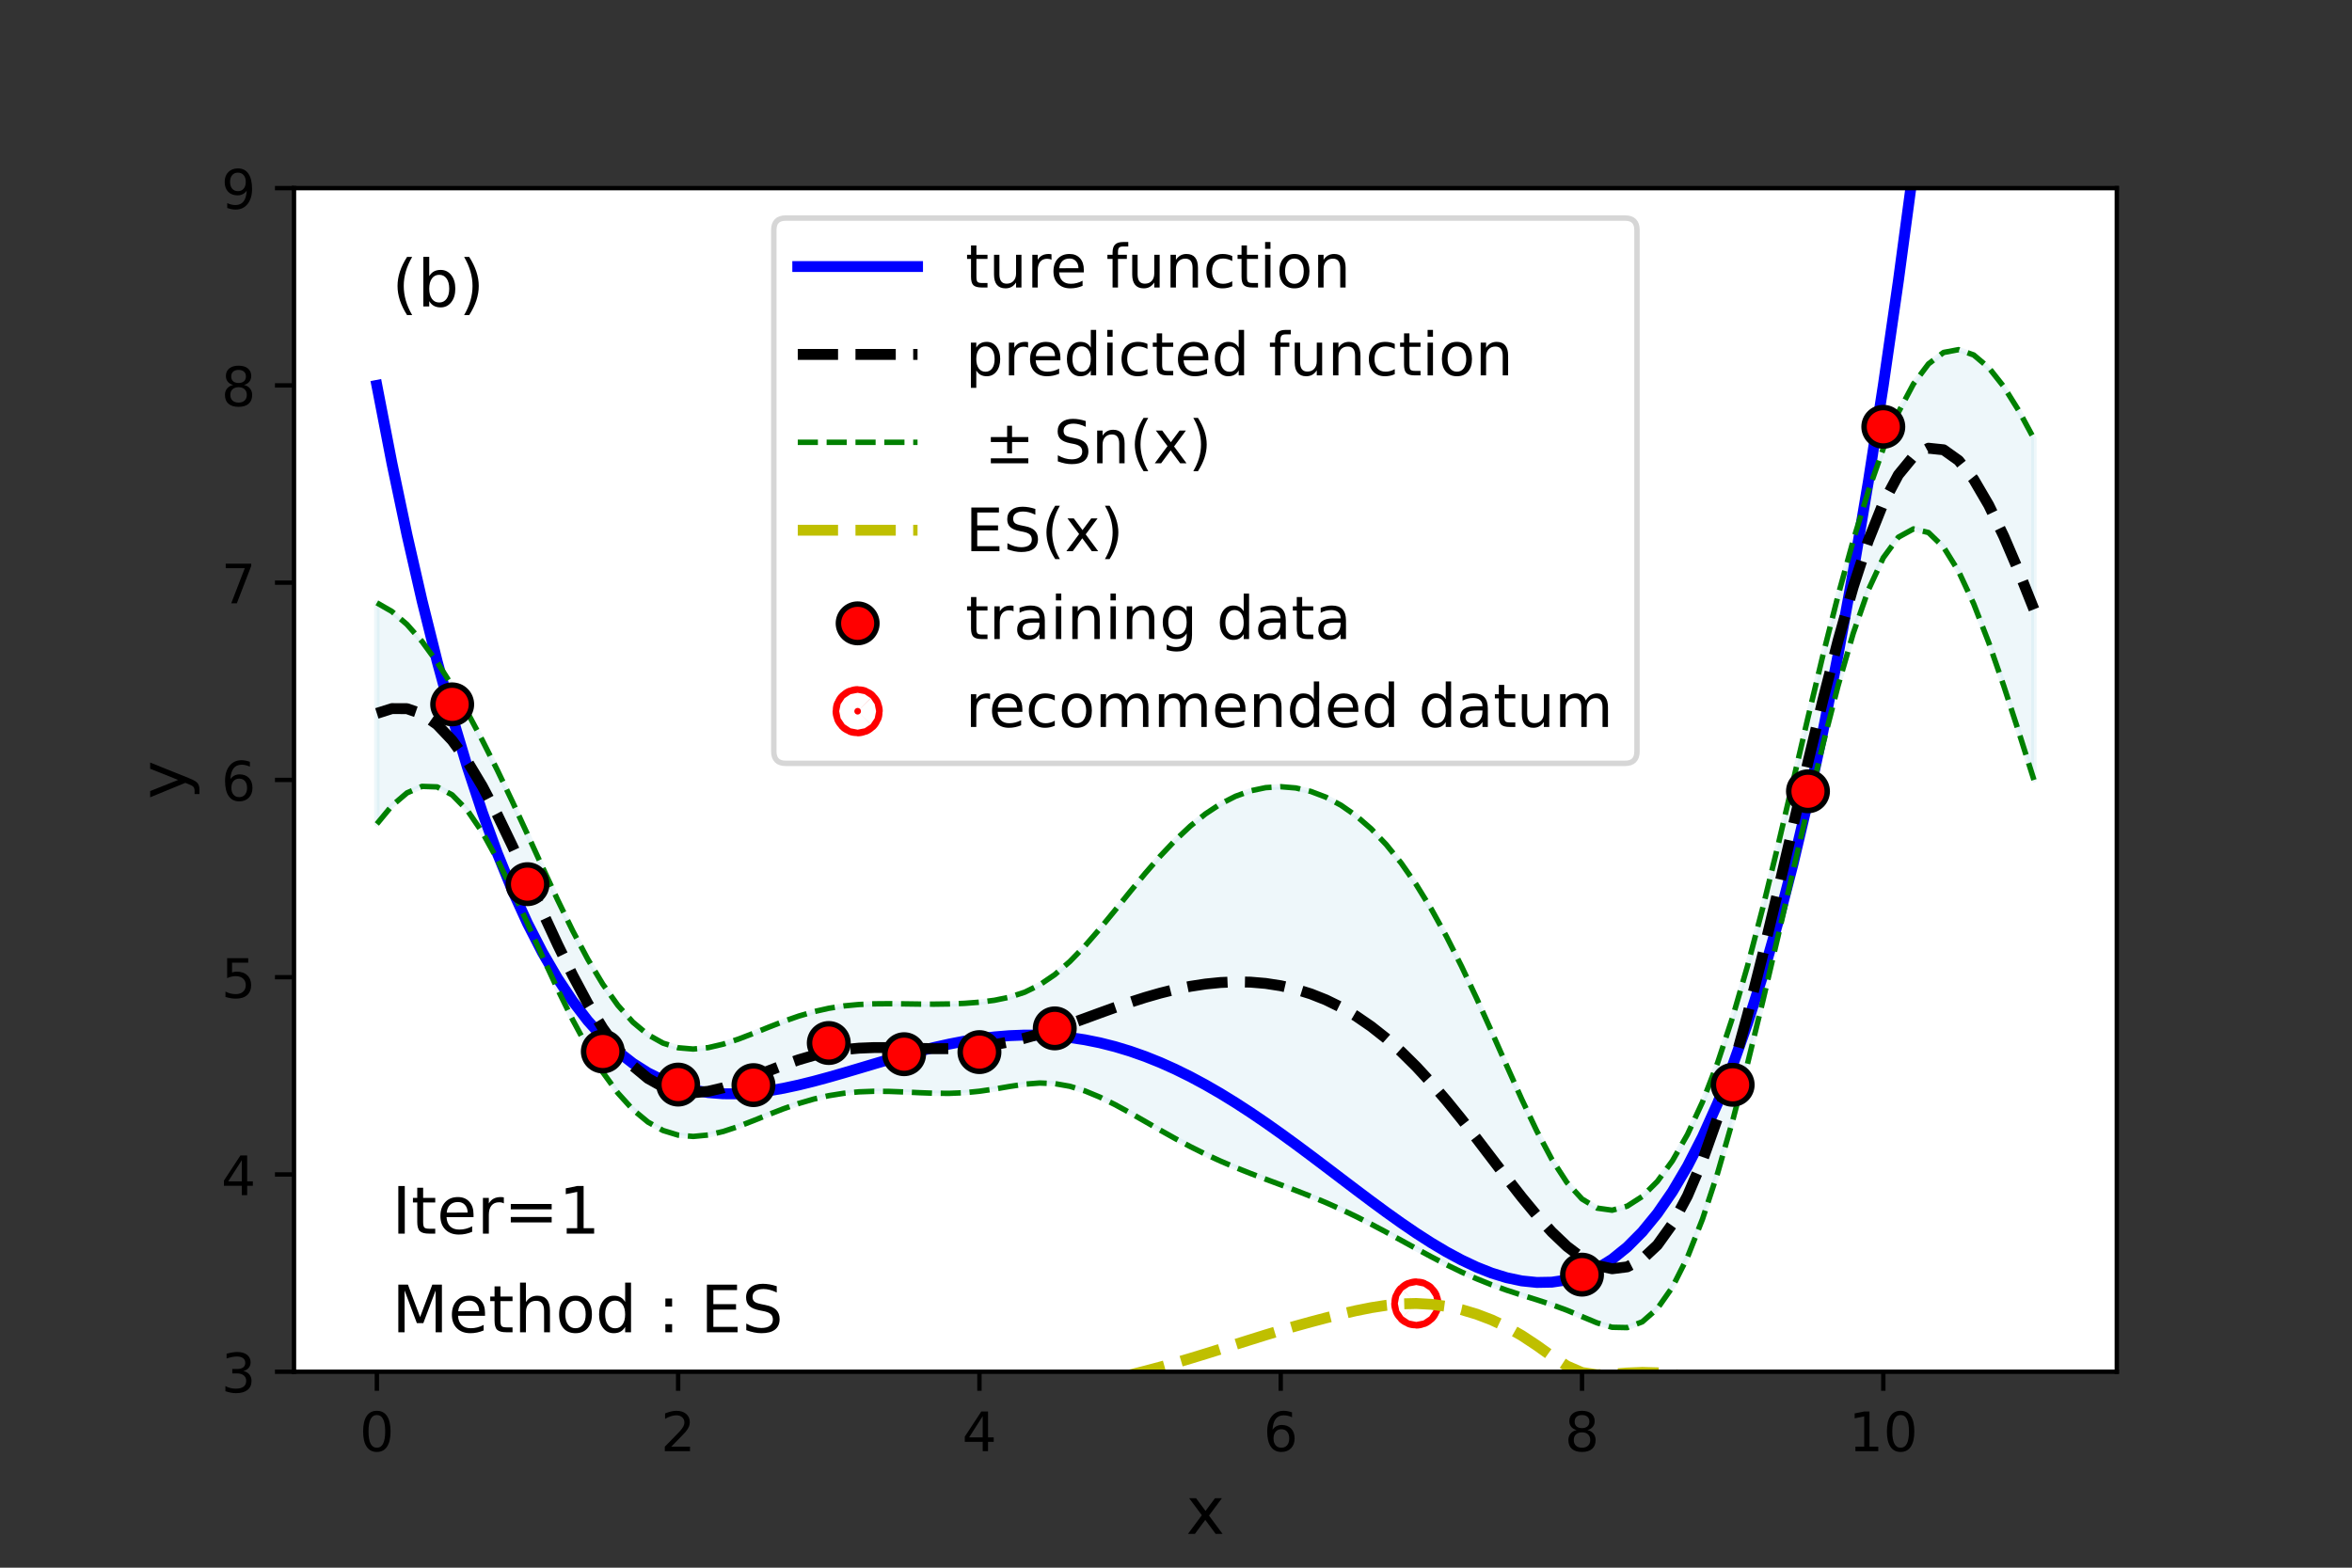 <?xml version="1.0" encoding="utf-8" standalone="no"?>
<!DOCTYPE svg PUBLIC "-//W3C//DTD SVG 1.1//EN"
  "http://www.w3.org/Graphics/SVG/1.1/DTD/svg11.dtd">
<!-- Created with matplotlib (https://matplotlib.org/) -->
<svg height="288pt" version="1.1" viewBox="0 0 432 288" width="432pt" xmlns="http://www.w3.org/2000/svg" xmlns:xlink="http://www.w3.org/1999/xlink">
 <rect x="0" y="0" width="432" height="288" fill="#333333" stroke="none"/>
 <defs>
  <style type="text/css">*{stroke-linecap:butt;stroke-linejoin:round;}</style>
 </defs>
 <g id="figure_1">
  <g id="patch_1">
   <path d="M 0 288 
L 432 288 
L 432 0 
L 0 0 
z
" style="fill:none;"/>
  </g>
  <g id="axes_1">
   <g id="patch_2">
    <path d="M 54 252 
L 388.8 252 
L 388.8 34.56 
L 54 34.56 
z
" style="fill:#ffffff;"/>
   </g>
   <g id="PolyCollection_1">
    <defs>
     <path d="M 69.218 -177.253 
L 69.218 -136.631 
L 71.985 -139.978 
L 74.752 -142.337 
L 77.519 -143.535 
L 80.286 -143.439 
L 83.053 -141.974 
L 85.82 -139.155 
L 88.587 -135.114 
L 91.354 -130.096 
L 94.121 -124.408 
L 96.888 -118.361 
L 99.655 -112.235 
L 102.421 -106.263 
L 105.188 -100.638 
L 107.955 -95.513 
L 110.722 -91.006 
L 113.489 -87.201 
L 116.256 -84.147 
L 119.023 -81.859 
L 121.79 -80.316 
L 124.557 -79.466 
L 127.324 -79.224 
L 130.091 -79.489 
L 132.858 -80.141 
L 135.625 -81.06 
L 138.392 -82.13 
L 141.159 -83.244 
L 143.926 -84.316 
L 146.693 -85.279 
L 149.46 -86.088 
L 152.226 -86.715 
L 154.993 -87.156 
L 157.76 -87.417 
L 160.527 -87.52 
L 163.294 -87.499 
L 166.061 -87.396 
L 168.828 -87.264 
L 171.595 -87.16 
L 174.362 -87.143 
L 177.129 -87.258 
L 179.896 -87.527 
L 182.663 -87.933 
L 185.43 -88.406 
L 188.197 -88.824 
L 190.964 -89.04 
L 193.731 -88.93 
L 196.498 -88.441 
L 199.264 -87.591 
L 202.031 -86.443 
L 204.798 -85.073 
L 207.565 -83.561 
L 210.332 -81.977 
L 213.099 -80.385 
L 215.866 -78.832 
L 218.633 -77.356 
L 221.4 -75.976 
L 224.167 -74.7 
L 226.934 -73.521 
L 229.701 -72.42 
L 232.468 -71.372 
L 235.235 -70.343 
L 238.002 -69.303 
L 240.769 -68.221 
L 243.536 -67.071 
L 246.302 -65.84 
L 249.069 -64.52 
L 251.836 -63.117 
L 254.603 -61.646 
L 257.37 -60.133 
L 260.137 -58.609 
L 262.904 -57.11 
L 265.671 -55.669 
L 268.438 -54.32 
L 271.205 -53.083 
L 273.972 -51.971 
L 276.739 -50.978 
L 279.506 -50.076 
L 282.273 -49.215 
L 285.04 -48.314 
L 287.807 -47.293 
L 290.574 -46.131 
L 293.34 -44.976 
L 296.107 -44.165 
L 298.874 -44.108 
L 301.641 -45.166 
L 304.408 -47.59 
L 307.175 -51.529 
L 309.942 -57.03 
L 312.709 -64.054 
L 315.476 -72.48 
L 318.243 -82.119 
L 321.01 -92.735 
L 323.777 -104.07 
L 326.544 -115.865 
L 329.311 -127.862 
L 332.078 -139.783 
L 334.845 -151.308 
L 337.612 -162.063 
L 340.379 -171.625 
L 343.145 -179.569 
L 345.912 -185.538 
L 348.679 -189.312 
L 351.446 -190.831 
L 354.213 -190.169 
L 356.98 -187.491 
L 359.747 -183.035 
L 362.514 -177.084 
L 365.281 -169.953 
L 368.048 -161.969 
L 370.815 -153.457 
L 373.582 -144.72 
L 373.582 -207.395 
L 373.582 -207.395 
L 370.815 -212.526 
L 368.048 -216.96 
L 365.281 -220.457 
L 362.514 -222.79 
L 359.747 -223.769 
L 356.98 -223.25 
L 354.213 -221.151 
L 351.446 -217.461 
L 348.679 -212.241 
L 345.912 -205.612 
L 343.145 -197.713 
L 340.379 -188.677 
L 337.612 -178.625 
L 334.845 -167.716 
L 332.078 -156.183 
L 329.311 -144.343 
L 326.544 -132.567 
L 323.777 -121.233 
L 321.01 -110.673 
L 318.243 -101.131 
L 315.476 -92.747 
L 312.709 -85.569 
L 309.942 -79.583 
L 307.175 -74.735 
L 304.408 -70.958 
L 301.641 -68.195 
L 298.874 -66.42 
L 296.107 -65.672 
L 293.34 -66.06 
L 290.574 -67.732 
L 287.807 -70.752 
L 285.04 -75.003 
L 282.273 -80.21 
L 279.506 -86.05 
L 276.739 -92.224 
L 273.972 -98.482 
L 271.205 -104.623 
L 268.438 -110.491 
L 265.671 -115.969 
L 262.904 -120.98 
L 260.137 -125.474 
L 257.37 -129.433 
L 254.603 -132.854 
L 251.836 -135.752 
L 249.069 -138.151 
L 246.302 -140.076 
L 243.536 -141.554 
L 240.769 -142.604 
L 238.002 -143.242 
L 235.235 -143.474 
L 232.468 -143.301 
L 229.701 -142.718 
L 226.934 -141.72 
L 224.167 -140.304 
L 221.4 -138.473 
L 218.633 -136.243 
L 215.866 -133.643 
L 213.099 -130.719 
L 210.332 -127.536 
L 207.565 -124.182 
L 204.798 -120.76 
L 202.031 -117.391 
L 199.264 -114.211 
L 196.498 -111.356 
L 193.731 -108.949 
L 190.964 -107.069 
L 188.197 -105.717 
L 185.43 -104.812 
L 182.663 -104.238 
L 179.896 -103.884 
L 177.129 -103.675 
L 174.362 -103.566 
L 171.595 -103.528 
L 168.828 -103.54 
L 166.061 -103.578 
L 163.294 -103.607 
L 160.527 -103.584 
L 157.76 -103.463 
L 154.993 -103.202 
L 152.226 -102.767 
L 149.46 -102.142 
L 146.693 -101.332 
L 143.926 -100.363 
L 141.159 -99.284 
L 138.392 -98.168 
L 135.625 -97.101 
L 132.858 -96.187 
L 130.091 -95.541 
L 127.324 -95.279 
L 124.557 -95.517 
L 121.79 -96.362 
L 119.023 -97.905 
L 116.256 -100.211 
L 113.489 -103.309 
L 110.722 -107.188 
L 107.955 -111.79 
L 105.188 -117.005 
L 102.421 -122.685 
L 99.655 -128.652 
L 96.888 -134.719 
L 94.121 -140.713 
L 91.354 -146.502 
L 88.587 -152.007 
L 85.82 -157.185 
L 83.053 -161.993 
L 80.286 -166.353 
L 77.519 -170.154 
L 74.752 -173.285 
L 71.985 -175.665 
L 69.218 -177.253 
z
" id="m801dade2dc" style="stroke:#add8e6;stroke-opacity:0.2;"/>
    </defs>
    <g clip-path="url(#p497bb822f2)">
     <use style="fill:#add8e6;fill-opacity:0.2;stroke:#add8e6;stroke-opacity:0.2;" x="0" xlink:href="#m801dade2dc" y="288"/>
    </g>
   </g>
   <g id="PathCollection_1">
    <defs>
     <path d="M 0 0.612 
C 0.162 0.612 0.318 0.548 0.433 0.433 
C 0.548 0.318 0.612 0.162 0.612 0 
C 0.612 -0.162 0.548 -0.318 0.433 -0.433 
C 0.318 -0.548 0.162 -0.612 0 -0.612 
C -0.162 -0.612 -0.318 -0.548 -0.433 -0.433 
C -0.548 -0.318 -0.612 -0.162 -0.612 0 
C -0.612 0.162 -0.548 0.318 -0.433 0.433 
C -0.318 0.548 -0.162 0.612 0 0.612 
z
" id="m666a5beb9a" style="stroke:#ff0000;stroke-width:8;"/>
    </defs>
    <g clip-path="url(#p497bb822f2)">
     <use style="fill:#ff0000;stroke:#ff0000;stroke-width:8;" x="260.137" xlink:href="#m666a5beb9a" y="239.463"/>
    </g>
   </g>
   <g id="matplotlib.axis_1">
    <g id="xtick_1">
     <g id="line2d_1">
      <defs>
       <path d="M 0 0 
L 0 3.5 
" id="m3e0d1ad551" style="stroke:#000000;stroke-width:0.8;"/>
      </defs>
      <g>
       <use style="stroke:#000000;stroke-width:0.8;" x="69.218" xlink:href="#m3e0d1ad551" y="252"/>
      </g>
     </g>
     <g id="text_1">
      <!-- 0 -->
      <g transform="translate(66.037 266.598)scale(0.1 -0.1)">
       <defs>
        <path d="M 31.781 66.406 
Q 24.172 66.406 20.328 58.906 
Q 16.5 51.422 16.5 36.375 
Q 16.5 21.391 20.328 13.891 
Q 24.172 6.391 31.781 6.391 
Q 39.453 6.391 43.281 13.891 
Q 47.125 21.391 47.125 36.375 
Q 47.125 51.422 43.281 58.906 
Q 39.453 66.406 31.781 66.406 
z
M 31.781 74.219 
Q 44.047 74.219 50.516 64.516 
Q 56.984 54.828 56.984 36.375 
Q 56.984 17.969 50.516 8.266 
Q 44.047 -1.422 31.781 -1.422 
Q 19.531 -1.422 13.062 8.266 
Q 6.594 17.969 6.594 36.375 
Q 6.594 54.828 13.062 64.516 
Q 19.531 74.219 31.781 74.219 
z
" id="DejaVuSans-48"/>
       </defs>
       <use xlink:href="#DejaVuSans-48"/>
      </g>
     </g>
    </g>
    <g id="xtick_2">
     <g id="line2d_2">
      <g>
       <use style="stroke:#000000;stroke-width:0.8;" x="124.557" xlink:href="#m3e0d1ad551" y="252"/>
      </g>
     </g>
     <g id="text_2">
      <!-- 2 -->
      <g transform="translate(121.376 266.598)scale(0.1 -0.1)">
       <defs>
        <path d="M 19.188 8.297 
L 53.609 8.297 
L 53.609 0 
L 7.328 0 
L 7.328 8.297 
Q 12.938 14.109 22.625 23.891 
Q 32.328 33.688 34.812 36.531 
Q 39.547 41.844 41.422 45.531 
Q 43.312 49.219 43.312 52.781 
Q 43.312 58.594 39.234 62.25 
Q 35.156 65.922 28.609 65.922 
Q 23.969 65.922 18.812 64.312 
Q 13.672 62.703 7.812 59.422 
L 7.812 69.391 
Q 13.766 71.781 18.938 73 
Q 24.125 74.219 28.422 74.219 
Q 39.75 74.219 46.484 68.547 
Q 53.219 62.891 53.219 53.422 
Q 53.219 48.922 51.531 44.891 
Q 49.859 40.875 45.406 35.406 
Q 44.188 33.984 37.641 27.219 
Q 31.109 20.453 19.188 8.297 
z
" id="DejaVuSans-50"/>
       </defs>
       <use xlink:href="#DejaVuSans-50"/>
      </g>
     </g>
    </g>
    <g id="xtick_3">
     <g id="line2d_3">
      <g>
       <use style="stroke:#000000;stroke-width:0.8;" x="179.896" xlink:href="#m3e0d1ad551" y="252"/>
      </g>
     </g>
     <g id="text_3">
      <!-- 4 -->
      <g transform="translate(176.715 266.598)scale(0.1 -0.1)">
       <defs>
        <path d="M 37.797 64.312 
L 12.891 25.391 
L 37.797 25.391 
z
M 35.203 72.906 
L 47.609 72.906 
L 47.609 25.391 
L 58.016 25.391 
L 58.016 17.188 
L 47.609 17.188 
L 47.609 0 
L 37.797 0 
L 37.797 17.188 
L 4.891 17.188 
L 4.891 26.703 
z
" id="DejaVuSans-52"/>
       </defs>
       <use xlink:href="#DejaVuSans-52"/>
      </g>
     </g>
    </g>
    <g id="xtick_4">
     <g id="line2d_4">
      <g>
       <use style="stroke:#000000;stroke-width:0.8;" x="235.235" xlink:href="#m3e0d1ad551" y="252"/>
      </g>
     </g>
     <g id="text_4">
      <!-- 6 -->
      <g transform="translate(232.053 266.598)scale(0.1 -0.1)">
       <defs>
        <path d="M 33.016 40.375 
Q 26.375 40.375 22.484 35.828 
Q 18.609 31.297 18.609 23.391 
Q 18.609 15.531 22.484 10.953 
Q 26.375 6.391 33.016 6.391 
Q 39.656 6.391 43.531 10.953 
Q 47.406 15.531 47.406 23.391 
Q 47.406 31.297 43.531 35.828 
Q 39.656 40.375 33.016 40.375 
z
M 52.594 71.297 
L 52.594 62.312 
Q 48.875 64.062 45.094 64.984 
Q 41.312 65.922 37.594 65.922 
Q 27.828 65.922 22.672 59.328 
Q 17.531 52.734 16.797 39.406 
Q 19.672 43.656 24.016 45.922 
Q 28.375 48.188 33.594 48.188 
Q 44.578 48.188 50.953 41.516 
Q 57.328 34.859 57.328 23.391 
Q 57.328 12.156 50.688 5.359 
Q 44.047 -1.422 33.016 -1.422 
Q 20.359 -1.422 13.672 8.266 
Q 6.984 17.969 6.984 36.375 
Q 6.984 53.656 15.188 63.938 
Q 23.391 74.219 37.203 74.219 
Q 40.922 74.219 44.703 73.484 
Q 48.484 72.75 52.594 71.297 
z
" id="DejaVuSans-54"/>
       </defs>
       <use xlink:href="#DejaVuSans-54"/>
      </g>
     </g>
    </g>
    <g id="xtick_5">
     <g id="line2d_5">
      <g>
       <use style="stroke:#000000;stroke-width:0.8;" x="290.574" xlink:href="#m3e0d1ad551" y="252"/>
      </g>
     </g>
     <g id="text_5">
      <!-- 8 -->
      <g transform="translate(287.392 266.598)scale(0.1 -0.1)">
       <defs>
        <path d="M 31.781 34.625 
Q 24.75 34.625 20.719 30.859 
Q 16.703 27.094 16.703 20.516 
Q 16.703 13.922 20.719 10.156 
Q 24.75 6.391 31.781 6.391 
Q 38.812 6.391 42.859 10.172 
Q 46.922 13.969 46.922 20.516 
Q 46.922 27.094 42.891 30.859 
Q 38.875 34.625 31.781 34.625 
z
M 21.922 38.812 
Q 15.578 40.375 12.031 44.719 
Q 8.5 49.078 8.5 55.328 
Q 8.5 64.062 14.719 69.141 
Q 20.953 74.219 31.781 74.219 
Q 42.672 74.219 48.875 69.141 
Q 55.078 64.062 55.078 55.328 
Q 55.078 49.078 51.531 44.719 
Q 48 40.375 41.703 38.812 
Q 48.828 37.156 52.797 32.312 
Q 56.781 27.484 56.781 20.516 
Q 56.781 9.906 50.312 4.234 
Q 43.844 -1.422 31.781 -1.422 
Q 19.734 -1.422 13.25 4.234 
Q 6.781 9.906 6.781 20.516 
Q 6.781 27.484 10.781 32.312 
Q 14.797 37.156 21.922 38.812 
z
M 18.312 54.391 
Q 18.312 48.734 21.844 45.562 
Q 25.391 42.391 31.781 42.391 
Q 38.141 42.391 41.719 45.562 
Q 45.312 48.734 45.312 54.391 
Q 45.312 60.062 41.719 63.234 
Q 38.141 66.406 31.781 66.406 
Q 25.391 66.406 21.844 63.234 
Q 18.312 60.062 18.312 54.391 
z
" id="DejaVuSans-56"/>
       </defs>
       <use xlink:href="#DejaVuSans-56"/>
      </g>
     </g>
    </g>
    <g id="xtick_6">
     <g id="line2d_6">
      <g>
       <use style="stroke:#000000;stroke-width:0.8;" x="345.912" xlink:href="#m3e0d1ad551" y="252"/>
      </g>
     </g>
     <g id="text_6">
      <!-- 10 -->
      <g transform="translate(339.55 266.598)scale(0.1 -0.1)">
       <defs>
        <path d="M 12.406 8.297 
L 28.516 8.297 
L 28.516 63.922 
L 10.984 60.406 
L 10.984 69.391 
L 28.422 72.906 
L 38.281 72.906 
L 38.281 8.297 
L 54.391 8.297 
L 54.391 0 
L 12.406 0 
z
" id="DejaVuSans-49"/>
       </defs>
       <use xlink:href="#DejaVuSans-49"/>
       <use x="63.623" xlink:href="#DejaVuSans-48"/>
      </g>
     </g>
    </g>
    <g id="text_7">
     <!-- x -->
     <g transform="translate(217.849 281.796)scale(0.12 -0.12)">
      <defs>
       <path d="M 54.891 54.688 
L 35.109 28.078 
L 55.906 0 
L 45.312 0 
L 29.391 21.484 
L 13.484 0 
L 2.875 0 
L 24.125 28.609 
L 4.688 54.688 
L 15.281 54.688 
L 29.781 35.203 
L 44.281 54.688 
z
" id="DejaVuSans-120"/>
      </defs>
      <use xlink:href="#DejaVuSans-120"/>
     </g>
    </g>
   </g>
   <g id="matplotlib.axis_2">
    <g id="ytick_1">
     <g id="line2d_7">
      <defs>
       <path d="M 0 0 
L -3.5 0 
" id="ma12777e5f3" style="stroke:#000000;stroke-width:0.8;"/>
      </defs>
      <g>
       <use style="stroke:#000000;stroke-width:0.8;" x="54" xlink:href="#ma12777e5f3" y="252"/>
      </g>
     </g>
     <g id="text_8">
      <!-- 3 -->
      <g transform="translate(40.638 255.799)scale(0.1 -0.1)">
       <defs>
        <path d="M 40.578 39.312 
Q 47.656 37.797 51.625 33 
Q 55.609 28.219 55.609 21.188 
Q 55.609 10.406 48.188 4.484 
Q 40.766 -1.422 27.094 -1.422 
Q 22.516 -1.422 17.656 -0.516 
Q 12.797 0.391 7.625 2.203 
L 7.625 11.719 
Q 11.719 9.328 16.594 8.109 
Q 21.484 6.891 26.812 6.891 
Q 36.078 6.891 40.938 10.547 
Q 45.797 14.203 45.797 21.188 
Q 45.797 27.641 41.281 31.266 
Q 36.766 34.906 28.719 34.906 
L 20.219 34.906 
L 20.219 43.016 
L 29.109 43.016 
Q 36.375 43.016 40.234 45.922 
Q 44.094 48.828 44.094 54.297 
Q 44.094 59.906 40.109 62.906 
Q 36.141 65.922 28.719 65.922 
Q 24.656 65.922 20.016 65.031 
Q 15.375 64.156 9.812 62.312 
L 9.812 71.094 
Q 15.438 72.656 20.344 73.438 
Q 25.25 74.219 29.594 74.219 
Q 40.828 74.219 47.359 69.109 
Q 53.906 64.016 53.906 55.328 
Q 53.906 49.266 50.438 45.094 
Q 46.969 40.922 40.578 39.312 
z
" id="DejaVuSans-51"/>
       </defs>
       <use xlink:href="#DejaVuSans-51"/>
      </g>
     </g>
    </g>
    <g id="ytick_2">
     <g id="line2d_8">
      <g>
       <use style="stroke:#000000;stroke-width:0.8;" x="54" xlink:href="#ma12777e5f3" y="215.76"/>
      </g>
     </g>
     <g id="text_9">
      <!-- 4 -->
      <g transform="translate(40.638 219.559)scale(0.1 -0.1)">
       <use xlink:href="#DejaVuSans-52"/>
      </g>
     </g>
    </g>
    <g id="ytick_3">
     <g id="line2d_9">
      <g>
       <use style="stroke:#000000;stroke-width:0.8;" x="54" xlink:href="#ma12777e5f3" y="179.52"/>
      </g>
     </g>
     <g id="text_10">
      <!-- 5 -->
      <g transform="translate(40.638 183.319)scale(0.1 -0.1)">
       <defs>
        <path d="M 10.797 72.906 
L 49.516 72.906 
L 49.516 64.594 
L 19.828 64.594 
L 19.828 46.734 
Q 21.969 47.469 24.109 47.828 
Q 26.266 48.188 28.422 48.188 
Q 40.625 48.188 47.75 41.5 
Q 54.891 34.812 54.891 23.391 
Q 54.891 11.625 47.562 5.094 
Q 40.234 -1.422 26.906 -1.422 
Q 22.312 -1.422 17.547 -0.641 
Q 12.797 0.141 7.719 1.703 
L 7.719 11.625 
Q 12.109 9.234 16.797 8.062 
Q 21.484 6.891 26.703 6.891 
Q 35.156 6.891 40.078 11.328 
Q 45.016 15.766 45.016 23.391 
Q 45.016 31 40.078 35.438 
Q 35.156 39.891 26.703 39.891 
Q 22.75 39.891 18.812 39.016 
Q 14.891 38.141 10.797 36.281 
z
" id="DejaVuSans-53"/>
       </defs>
       <use xlink:href="#DejaVuSans-53"/>
      </g>
     </g>
    </g>
    <g id="ytick_4">
     <g id="line2d_10">
      <g>
       <use style="stroke:#000000;stroke-width:0.8;" x="54" xlink:href="#ma12777e5f3" y="143.28"/>
      </g>
     </g>
     <g id="text_11">
      <!-- 6 -->
      <g transform="translate(40.638 147.079)scale(0.1 -0.1)">
       <use xlink:href="#DejaVuSans-54"/>
      </g>
     </g>
    </g>
    <g id="ytick_5">
     <g id="line2d_11">
      <g>
       <use style="stroke:#000000;stroke-width:0.8;" x="54" xlink:href="#ma12777e5f3" y="107.04"/>
      </g>
     </g>
     <g id="text_12">
      <!-- 7 -->
      <g transform="translate(40.638 110.839)scale(0.1 -0.1)">
       <defs>
        <path d="M 8.203 72.906 
L 55.078 72.906 
L 55.078 68.703 
L 28.609 0 
L 18.312 0 
L 43.219 64.594 
L 8.203 64.594 
z
" id="DejaVuSans-55"/>
       </defs>
       <use xlink:href="#DejaVuSans-55"/>
      </g>
     </g>
    </g>
    <g id="ytick_6">
     <g id="line2d_12">
      <g>
       <use style="stroke:#000000;stroke-width:0.8;" x="54" xlink:href="#ma12777e5f3" y="70.8"/>
      </g>
     </g>
     <g id="text_13">
      <!-- 8 -->
      <g transform="translate(40.638 74.599)scale(0.1 -0.1)">
       <use xlink:href="#DejaVuSans-56"/>
      </g>
     </g>
    </g>
    <g id="ytick_7">
     <g id="line2d_13">
      <g>
       <use style="stroke:#000000;stroke-width:0.8;" x="54" xlink:href="#ma12777e5f3" y="34.56"/>
      </g>
     </g>
     <g id="text_14">
      <!-- 9 -->
      <g transform="translate(40.638 38.359)scale(0.1 -0.1)">
       <defs>
        <path d="M 10.984 1.516 
L 10.984 10.5 
Q 14.703 8.734 18.5 7.812 
Q 22.312 6.891 25.984 6.891 
Q 35.75 6.891 40.891 13.453 
Q 46.047 20.016 46.781 33.406 
Q 43.953 29.203 39.594 26.953 
Q 35.25 24.703 29.984 24.703 
Q 19.047 24.703 12.672 31.312 
Q 6.297 37.938 6.297 49.422 
Q 6.297 60.641 12.938 67.422 
Q 19.578 74.219 30.609 74.219 
Q 43.266 74.219 49.922 64.516 
Q 56.594 54.828 56.594 36.375 
Q 56.594 19.141 48.406 8.859 
Q 40.234 -1.422 26.422 -1.422 
Q 22.703 -1.422 18.891 -0.688 
Q 15.094 0.047 10.984 1.516 
z
M 30.609 32.422 
Q 37.25 32.422 41.125 36.953 
Q 45.016 41.5 45.016 49.422 
Q 45.016 57.281 41.125 61.844 
Q 37.25 66.406 30.609 66.406 
Q 23.969 66.406 20.094 61.844 
Q 16.219 57.281 16.219 49.422 
Q 16.219 41.5 20.094 36.953 
Q 23.969 32.422 30.609 32.422 
z
" id="DejaVuSans-57"/>
       </defs>
       <use xlink:href="#DejaVuSans-57"/>
      </g>
     </g>
    </g>
    <g id="text_15">
     <!-- y -->
     <g transform="translate(34.142 146.831)rotate(-90)scale(0.12 -0.12)">
      <defs>
       <path d="M 32.172 -5.078 
Q 28.375 -14.844 24.75 -17.812 
Q 21.141 -20.797 15.094 -20.797 
L 7.906 -20.797 
L 7.906 -13.281 
L 13.188 -13.281 
Q 16.891 -13.281 18.938 -11.516 
Q 21 -9.766 23.484 -3.219 
L 25.094 0.875 
L 2.984 54.688 
L 12.5 54.688 
L 29.594 11.922 
L 46.688 54.688 
L 56.203 54.688 
z
" id="DejaVuSans-121"/>
      </defs>
      <use xlink:href="#DejaVuSans-121"/>
     </g>
    </g>
   </g>
   <g id="line2d_14">
    <path clip-path="url(#p497bb822f2)" d="M 69.218 70.8 
L 71.985 85.084 
L 74.752 98.255 
L 77.519 110.365 
L 80.286 121.466 
L 83.053 131.608 
L 85.82 140.842 
L 88.587 149.214 
L 91.354 156.771 
L 94.121 163.561 
L 96.888 169.626 
L 99.655 175.012 
L 102.421 179.761 
L 105.188 183.913 
L 107.955 187.509 
L 110.722 190.589 
L 113.489 193.19 
L 116.256 195.349 
L 119.023 197.101 
L 121.79 198.482 
L 124.557 199.524 
L 127.324 200.261 
L 130.091 200.723 
L 132.858 200.94 
L 135.625 200.941 
L 138.392 200.754 
L 141.159 200.406 
L 143.926 199.922 
L 146.693 199.327 
L 149.46 198.643 
L 152.226 197.894 
L 154.993 197.099 
L 157.76 196.279 
L 160.527 195.453 
L 163.294 194.638 
L 166.061 193.851 
L 168.828 193.106 
L 171.595 192.419 
L 174.362 191.803 
L 177.129 191.268 
L 179.896 190.827 
L 182.663 190.488 
L 185.43 190.261 
L 188.197 190.153 
L 190.964 190.17 
L 193.731 190.317 
L 196.498 190.599 
L 199.264 191.018 
L 202.031 191.576 
L 204.798 192.273 
L 207.565 193.11 
L 210.332 194.084 
L 213.099 195.194 
L 215.866 196.434 
L 218.633 197.8 
L 221.4 199.287 
L 224.167 200.885 
L 226.934 202.589 
L 229.701 204.386 
L 232.468 206.268 
L 235.235 208.222 
L 238.002 210.235 
L 240.769 212.294 
L 243.536 214.383 
L 246.302 216.485 
L 249.069 218.584 
L 251.836 220.661 
L 254.603 222.696 
L 257.37 224.668 
L 260.137 226.556 
L 262.904 228.335 
L 265.671 229.983 
L 268.438 231.473 
L 271.205 232.78 
L 273.972 233.875 
L 276.739 234.729 
L 279.506 235.314 
L 282.273 235.598 
L 285.04 235.548 
L 287.807 235.132 
L 290.574 234.315 
L 293.34 233.061 
L 296.107 231.335 
L 298.874 229.098 
L 301.641 226.31 
L 304.408 222.933 
L 307.175 218.925 
L 309.942 214.244 
L 312.709 208.846 
L 315.476 202.686 
L 318.243 195.719 
L 321.01 187.899 
L 323.777 179.176 
L 326.544 169.503 
L 329.311 158.828 
L 332.078 147.101 
L 334.845 134.269 
L 337.612 120.278 
L 340.379 105.074 
L 343.145 88.6 
L 345.912 70.8 
L 348.679 51.616 
L 351.446 30.987 
L 354.213 8.855 
L 355.364 -1 
" style="fill:none;stroke:#0000ff;stroke-linecap:square;stroke-width:2;"/>
   </g>
   <g id="line2d_15">
    <path clip-path="url(#p497bb822f2)" d="M 69.218 151.369 
L 71.985 148.022 
L 74.752 145.663 
L 77.519 144.465 
L 80.286 144.561 
L 83.053 146.026 
L 85.82 148.845 
L 88.587 152.886 
L 91.354 157.904 
L 94.121 163.592 
L 96.888 169.639 
L 99.655 175.765 
L 102.421 181.737 
L 105.188 187.362 
L 107.955 192.487 
L 110.722 196.994 
L 113.489 200.799 
L 116.256 203.853 
L 119.023 206.141 
L 121.79 207.684 
L 124.557 208.534 
L 127.324 208.776 
L 130.091 208.511 
L 132.858 207.859 
L 135.625 206.94 
L 138.392 205.87 
L 141.159 204.756 
L 143.926 203.684 
L 146.693 202.721 
L 149.46 201.912 
L 152.226 201.285 
L 154.993 200.844 
L 157.76 200.583 
L 160.527 200.48 
L 163.294 200.501 
L 166.061 200.604 
L 168.828 200.736 
L 171.595 200.84 
L 174.362 200.857 
L 177.129 200.742 
L 179.896 200.473 
L 182.663 200.067 
L 185.43 199.594 
L 188.197 199.176 
L 190.964 198.96 
L 193.731 199.07 
L 196.498 199.559 
L 199.264 200.409 
L 202.031 201.557 
L 204.798 202.927 
L 207.565 204.439 
L 210.332 206.023 
L 213.099 207.615 
L 215.866 209.168 
L 218.633 210.644 
L 221.4 212.024 
L 224.167 213.3 
L 226.934 214.479 
L 229.701 215.58 
L 232.468 216.628 
L 235.235 217.657 
L 238.002 218.697 
L 240.769 219.779 
L 243.536 220.929 
L 246.302 222.16 
L 249.069 223.48 
L 251.836 224.883 
L 254.603 226.354 
L 257.37 227.867 
L 260.137 229.391 
L 262.904 230.89 
L 265.671 232.331 
L 268.438 233.68 
L 271.205 234.917 
L 273.972 236.029 
L 276.739 237.022 
L 279.506 237.924 
L 282.273 238.785 
L 285.04 239.686 
L 287.807 240.707 
L 290.574 241.869 
L 293.34 243.024 
L 296.107 243.835 
L 298.874 243.892 
L 301.641 242.834 
L 304.408 240.41 
L 307.175 236.471 
L 309.942 230.97 
L 312.709 223.946 
L 315.476 215.52 
L 318.243 205.881 
L 321.01 195.265 
L 323.777 183.93 
L 326.544 172.135 
L 329.311 160.138 
L 332.078 148.217 
L 334.845 136.692 
L 337.612 125.937 
L 340.379 116.375 
L 343.145 108.431 
L 345.912 102.462 
L 348.679 98.688 
L 351.446 97.169 
L 354.213 97.831 
L 356.98 100.509 
L 359.747 104.965 
L 362.514 110.916 
L 365.281 118.047 
L 368.048 126.031 
L 370.815 134.543 
L 373.582 143.28 
" style="fill:none;stroke:#008000;stroke-dasharray:3.7,1.6;stroke-dashoffset:0;"/>
   </g>
   <g id="line2d_16">
    <path clip-path="url(#p497bb822f2)" d="M 69.218 110.747 
L 71.985 112.335 
L 74.752 114.715 
L 77.519 117.846 
L 80.286 121.647 
L 83.053 126.007 
L 85.82 130.815 
L 88.587 135.993 
L 91.354 141.498 
L 94.121 147.287 
L 96.888 153.281 
L 99.655 159.348 
L 102.421 165.315 
L 105.188 170.995 
L 107.955 176.21 
L 110.722 180.812 
L 113.489 184.691 
L 116.256 187.789 
L 119.023 190.095 
L 121.79 191.638 
L 124.557 192.483 
L 127.324 192.721 
L 130.091 192.459 
L 132.858 191.813 
L 135.625 190.899 
L 138.392 189.832 
L 141.159 188.716 
L 143.926 187.637 
L 146.693 186.668 
L 149.46 185.858 
L 152.226 185.233 
L 154.993 184.798 
L 157.76 184.537 
L 160.527 184.416 
L 163.294 184.393 
L 166.061 184.422 
L 168.828 184.46 
L 171.595 184.472 
L 174.362 184.434 
L 177.129 184.325 
L 179.896 184.116 
L 182.663 183.762 
L 185.43 183.188 
L 188.197 182.283 
L 190.964 180.931 
L 193.731 179.051 
L 196.498 176.644 
L 199.264 173.789 
L 202.031 170.609 
L 204.798 167.24 
L 207.565 163.818 
L 210.332 160.464 
L 213.099 157.281 
L 215.866 154.357 
L 218.633 151.757 
L 221.4 149.527 
L 224.167 147.696 
L 226.934 146.28 
L 229.701 145.282 
L 232.468 144.699 
L 235.235 144.526 
L 238.002 144.758 
L 240.769 145.396 
L 243.536 146.446 
L 246.302 147.924 
L 249.069 149.849 
L 251.836 152.248 
L 254.603 155.146 
L 257.37 158.567 
L 260.137 162.526 
L 262.904 167.02 
L 265.671 172.031 
L 268.438 177.509 
L 271.205 183.377 
L 273.972 189.518 
L 276.739 195.776 
L 279.506 201.95 
L 282.273 207.79 
L 285.04 212.997 
L 287.807 217.248 
L 290.574 220.268 
L 293.34 221.94 
L 296.107 222.328 
L 298.874 221.58 
L 301.641 219.805 
L 304.408 217.042 
L 307.175 213.265 
L 309.942 208.417 
L 312.709 202.431 
L 315.476 195.253 
L 318.243 186.869 
L 321.01 177.327 
L 323.777 166.767 
L 326.544 155.433 
L 329.311 143.657 
L 332.078 131.817 
L 334.845 120.284 
L 337.612 109.375 
L 340.379 99.323 
L 343.145 90.287 
L 345.912 82.388 
L 348.679 75.759 
L 351.446 70.539 
L 354.213 66.849 
L 356.98 64.75 
L 359.747 64.231 
L 362.514 65.21 
L 365.281 67.543 
L 368.048 71.04 
L 370.815 75.474 
L 373.582 80.605 
" style="fill:none;stroke:#008000;stroke-dasharray:3.7,1.6;stroke-dashoffset:0;"/>
   </g>
   <g id="line2d_17">
    <path clip-path="url(#p497bb822f2)" d="M 69.218 255.053 
L 71.985 255.133 
L 74.752 255.249 
L 77.519 255.392 
L 80.286 255.537 
L 83.053 255.637 
L 85.82 255.647 
L 88.587 255.562 
L 91.354 255.433 
L 94.121 255.326 
L 96.888 255.274 
L 99.655 255.272 
L 102.421 255.3 
L 105.188 255.336 
L 107.955 255.362 
L 110.722 255.368 
L 113.489 255.356 
L 116.256 255.332 
L 119.023 255.306 
L 121.79 255.288 
L 124.557 255.28 
L 127.324 255.282 
L 130.091 255.291 
L 132.858 255.301 
L 135.625 255.31 
L 138.392 255.313 
L 141.159 255.309 
L 143.926 255.3 
L 146.693 255.288 
L 149.46 255.277 
L 152.226 255.273 
L 154.993 255.281 
L 157.76 255.301 
L 160.527 255.33 
L 163.294 255.355 
L 166.061 255.366 
L 168.828 255.349 
L 171.595 255.305 
L 174.362 255.246 
L 177.129 255.195 
L 179.896 255.188 
L 182.663 255.256 
L 185.43 255.4 
L 188.197 255.559 
L 190.964 255.611 
L 193.731 255.45 
L 196.498 255.069 
L 199.264 254.535 
L 202.031 253.92 
L 204.798 253.266 
L 207.565 252.588 
L 210.332 251.884 
L 213.099 251.148 
L 215.866 250.373 
L 218.633 249.559 
L 221.4 248.713 
L 224.167 247.849 
L 226.934 246.98 
L 229.701 246.108 
L 232.468 245.244 
L 235.235 244.405 
L 238.002 243.606 
L 240.769 242.843 
L 243.536 242.113 
L 246.302 241.421 
L 249.069 240.785 
L 251.836 240.234 
L 254.603 239.802 
L 257.37 239.532 
L 260.137 239.463 
L 262.904 239.616 
L 265.671 239.994 
L 268.438 240.595 
L 271.205 241.419 
L 273.972 242.474 
L 276.739 243.775 
L 279.506 245.345 
L 282.273 247.175 
L 285.04 249.15 
L 287.807 250.952 
L 290.574 252.149 
L 293.34 252.559 
L 296.107 252.455 
L 298.874 252.236 
L 301.641 252.127 
L 304.408 252.201 
L 307.175 252.457 
L 309.942 252.875 
L 312.709 253.421 
L 315.476 254.038 
L 318.243 254.641 
L 321.01 255.121 
L 323.777 255.388 
L 326.544 255.433 
L 329.311 255.339 
L 332.078 255.227 
L 334.845 255.199 
L 337.612 255.293 
L 340.379 255.47 
L 343.145 255.623 
L 345.912 255.655 
L 348.679 255.558 
L 351.446 255.392 
L 354.213 255.224 
L 356.98 255.09 
L 359.747 255.003 
L 362.514 254.96 
L 365.281 254.955 
L 368.048 254.981 
L 370.815 255.029 
L 373.582 255.094 
" style="fill:none;stroke:#bfbf00;stroke-dasharray:7.4,3.2;stroke-dashoffset:0;stroke-width:2;"/>
   </g>
   <g id="patch_3">
    <path d="M 54 252 
L 54 34.56 
" style="fill:none;stroke:#000000;stroke-linecap:square;stroke-linejoin:miter;stroke-width:0.8;"/>
   </g>
   <g id="patch_4">
    <path d="M 388.8 252 
L 388.8 34.56 
" style="fill:none;stroke:#000000;stroke-linecap:square;stroke-linejoin:miter;stroke-width:0.8;"/>
   </g>
   <g id="patch_5">
    <path d="M 54 252 
L 388.8 252 
" style="fill:none;stroke:#000000;stroke-linecap:square;stroke-linejoin:miter;stroke-width:0.8;"/>
   </g>
   <g id="patch_6">
    <path d="M 54 34.56 
L 388.8 34.56 
" style="fill:none;stroke:#000000;stroke-linecap:square;stroke-linejoin:miter;stroke-width:0.8;"/>
   </g>
   <g id="text_16">
    <!-- Method : ES -->
    <g transform="translate(71.985 244.752)scale(0.12 -0.12)">
     <defs>
      <path d="M 9.812 72.906 
L 24.516 72.906 
L 43.109 23.297 
L 61.812 72.906 
L 76.516 72.906 
L 76.516 0 
L 66.891 0 
L 66.891 64.016 
L 48.094 14.016 
L 38.188 14.016 
L 19.391 64.016 
L 19.391 0 
L 9.812 0 
z
" id="DejaVuSans-77"/>
      <path d="M 56.203 29.594 
L 56.203 25.203 
L 14.891 25.203 
Q 15.484 15.922 20.484 11.062 
Q 25.484 6.203 34.422 6.203 
Q 39.594 6.203 44.453 7.469 
Q 49.312 8.734 54.109 11.281 
L 54.109 2.781 
Q 49.266 0.734 44.188 -0.344 
Q 39.109 -1.422 33.891 -1.422 
Q 20.797 -1.422 13.156 6.188 
Q 5.516 13.812 5.516 26.812 
Q 5.516 40.234 12.766 48.109 
Q 20.016 56 32.328 56 
Q 43.359 56 49.781 48.891 
Q 56.203 41.797 56.203 29.594 
z
M 47.219 32.234 
Q 47.125 39.594 43.094 43.984 
Q 39.062 48.391 32.422 48.391 
Q 24.906 48.391 20.391 44.141 
Q 15.875 39.891 15.188 32.172 
z
" id="DejaVuSans-101"/>
      <path d="M 18.312 70.219 
L 18.312 54.688 
L 36.812 54.688 
L 36.812 47.703 
L 18.312 47.703 
L 18.312 18.016 
Q 18.312 11.328 20.141 9.422 
Q 21.969 7.516 27.594 7.516 
L 36.812 7.516 
L 36.812 0 
L 27.594 0 
Q 17.188 0 13.234 3.875 
Q 9.281 7.766 9.281 18.016 
L 9.281 47.703 
L 2.688 47.703 
L 2.688 54.688 
L 9.281 54.688 
L 9.281 70.219 
z
" id="DejaVuSans-116"/>
      <path d="M 54.891 33.016 
L 54.891 0 
L 45.906 0 
L 45.906 32.719 
Q 45.906 40.484 42.875 44.328 
Q 39.844 48.188 33.797 48.188 
Q 26.516 48.188 22.312 43.547 
Q 18.109 38.922 18.109 30.906 
L 18.109 0 
L 9.078 0 
L 9.078 75.984 
L 18.109 75.984 
L 18.109 46.188 
Q 21.344 51.125 25.703 53.562 
Q 30.078 56 35.797 56 
Q 45.219 56 50.047 50.172 
Q 54.891 44.344 54.891 33.016 
z
" id="DejaVuSans-104"/>
      <path d="M 30.609 48.391 
Q 23.391 48.391 19.188 42.75 
Q 14.984 37.109 14.984 27.297 
Q 14.984 17.484 19.156 11.844 
Q 23.344 6.203 30.609 6.203 
Q 37.797 6.203 41.984 11.859 
Q 46.188 17.531 46.188 27.297 
Q 46.188 37.016 41.984 42.703 
Q 37.797 48.391 30.609 48.391 
z
M 30.609 56 
Q 42.328 56 49.016 48.375 
Q 55.719 40.766 55.719 27.297 
Q 55.719 13.875 49.016 6.219 
Q 42.328 -1.422 30.609 -1.422 
Q 18.844 -1.422 12.172 6.219 
Q 5.516 13.875 5.516 27.297 
Q 5.516 40.766 12.172 48.375 
Q 18.844 56 30.609 56 
z
" id="DejaVuSans-111"/>
      <path d="M 45.406 46.391 
L 45.406 75.984 
L 54.391 75.984 
L 54.391 0 
L 45.406 0 
L 45.406 8.203 
Q 42.578 3.328 38.25 0.953 
Q 33.938 -1.422 27.875 -1.422 
Q 17.969 -1.422 11.734 6.484 
Q 5.516 14.406 5.516 27.297 
Q 5.516 40.188 11.734 48.094 
Q 17.969 56 27.875 56 
Q 33.938 56 38.25 53.625 
Q 42.578 51.266 45.406 46.391 
z
M 14.797 27.297 
Q 14.797 17.391 18.875 11.75 
Q 22.953 6.109 30.078 6.109 
Q 37.203 6.109 41.297 11.75 
Q 45.406 17.391 45.406 27.297 
Q 45.406 37.203 41.297 42.844 
Q 37.203 48.484 30.078 48.484 
Q 22.953 48.484 18.875 42.844 
Q 14.797 37.203 14.797 27.297 
z
" id="DejaVuSans-100"/>
      <path id="DejaVuSans-32"/>
      <path d="M 11.719 12.406 
L 22.016 12.406 
L 22.016 0 
L 11.719 0 
z
M 11.719 51.703 
L 22.016 51.703 
L 22.016 39.312 
L 11.719 39.312 
z
" id="DejaVuSans-58"/>
      <path d="M 9.812 72.906 
L 55.906 72.906 
L 55.906 64.594 
L 19.672 64.594 
L 19.672 43.016 
L 54.391 43.016 
L 54.391 34.719 
L 19.672 34.719 
L 19.672 8.297 
L 56.781 8.297 
L 56.781 0 
L 9.812 0 
z
" id="DejaVuSans-69"/>
      <path d="M 53.516 70.516 
L 53.516 60.891 
Q 47.906 63.578 42.922 64.891 
Q 37.938 66.219 33.297 66.219 
Q 25.25 66.219 20.875 63.094 
Q 16.5 59.969 16.5 54.203 
Q 16.5 49.359 19.406 46.891 
Q 22.312 44.438 30.422 42.922 
L 36.375 41.703 
Q 47.406 39.594 52.656 34.297 
Q 57.906 29 57.906 20.125 
Q 57.906 9.516 50.797 4.047 
Q 43.703 -1.422 29.984 -1.422 
Q 24.812 -1.422 18.969 -0.25 
Q 13.141 0.922 6.891 3.219 
L 6.891 13.375 
Q 12.891 10.016 18.656 8.297 
Q 24.422 6.594 29.984 6.594 
Q 38.422 6.594 43.016 9.906 
Q 47.609 13.234 47.609 19.391 
Q 47.609 24.75 44.312 27.781 
Q 41.016 30.812 33.5 32.328 
L 27.484 33.5 
Q 16.453 35.688 11.516 40.375 
Q 6.594 45.062 6.594 53.422 
Q 6.594 63.094 13.406 68.656 
Q 20.219 74.219 32.172 74.219 
Q 37.312 74.219 42.625 73.281 
Q 47.953 72.359 53.516 70.516 
z
" id="DejaVuSans-83"/>
     </defs>
     <use xlink:href="#DejaVuSans-77"/>
     <use x="86.279" xlink:href="#DejaVuSans-101"/>
     <use x="147.803" xlink:href="#DejaVuSans-116"/>
     <use x="187.012" xlink:href="#DejaVuSans-104"/>
     <use x="250.391" xlink:href="#DejaVuSans-111"/>
     <use x="311.572" xlink:href="#DejaVuSans-100"/>
     <use x="375.049" xlink:href="#DejaVuSans-32"/>
     <use x="406.836" xlink:href="#DejaVuSans-58"/>
     <use x="440.527" xlink:href="#DejaVuSans-32"/>
     <use x="472.314" xlink:href="#DejaVuSans-69"/>
     <use x="535.498" xlink:href="#DejaVuSans-83"/>
    </g>
   </g>
   <g id="text_17">
    <!-- Iter=1 -->
    <g transform="translate(71.985 226.632)scale(0.12 -0.12)">
     <defs>
      <path d="M 9.812 72.906 
L 19.672 72.906 
L 19.672 0 
L 9.812 0 
z
" id="DejaVuSans-73"/>
      <path d="M 41.109 46.297 
Q 39.594 47.172 37.812 47.578 
Q 36.031 48 33.891 48 
Q 26.266 48 22.188 43.047 
Q 18.109 38.094 18.109 28.812 
L 18.109 0 
L 9.078 0 
L 9.078 54.688 
L 18.109 54.688 
L 18.109 46.188 
Q 20.953 51.172 25.484 53.578 
Q 30.031 56 36.531 56 
Q 37.453 56 38.578 55.875 
Q 39.703 55.766 41.062 55.516 
z
" id="DejaVuSans-114"/>
      <path d="M 10.594 45.406 
L 73.188 45.406 
L 73.188 37.203 
L 10.594 37.203 
z
M 10.594 25.484 
L 73.188 25.484 
L 73.188 17.188 
L 10.594 17.188 
z
" id="DejaVuSans-61"/>
     </defs>
     <use xlink:href="#DejaVuSans-73"/>
     <use x="29.492" xlink:href="#DejaVuSans-116"/>
     <use x="68.701" xlink:href="#DejaVuSans-101"/>
     <use x="130.225" xlink:href="#DejaVuSans-114"/>
     <use x="171.338" xlink:href="#DejaVuSans-61"/>
     <use x="255.127" xlink:href="#DejaVuSans-49"/>
    </g>
   </g>
   <g id="text_18">
    <!-- (b) -->
    <g transform="translate(71.985 56.304)scale(0.12 -0.12)">
     <defs>
      <path d="M 31 75.875 
Q 24.469 64.656 21.281 53.656 
Q 18.109 42.672 18.109 31.391 
Q 18.109 20.125 21.312 9.062 
Q 24.516 -2 31 -13.188 
L 23.188 -13.188 
Q 15.875 -1.703 12.234 9.375 
Q 8.594 20.453 8.594 31.391 
Q 8.594 42.281 12.203 53.312 
Q 15.828 64.359 23.188 75.875 
z
" id="DejaVuSans-40"/>
      <path d="M 48.688 27.297 
Q 48.688 37.203 44.609 42.844 
Q 40.531 48.484 33.406 48.484 
Q 26.266 48.484 22.188 42.844 
Q 18.109 37.203 18.109 27.297 
Q 18.109 17.391 22.188 11.75 
Q 26.266 6.109 33.406 6.109 
Q 40.531 6.109 44.609 11.75 
Q 48.688 17.391 48.688 27.297 
z
M 18.109 46.391 
Q 20.953 51.266 25.266 53.625 
Q 29.594 56 35.594 56 
Q 45.562 56 51.781 48.094 
Q 58.016 40.188 58.016 27.297 
Q 58.016 14.406 51.781 6.484 
Q 45.562 -1.422 35.594 -1.422 
Q 29.594 -1.422 25.266 0.953 
Q 20.953 3.328 18.109 8.203 
L 18.109 0 
L 9.078 0 
L 9.078 75.984 
L 18.109 75.984 
z
" id="DejaVuSans-98"/>
      <path d="M 8.016 75.875 
L 15.828 75.875 
Q 23.141 64.359 26.781 53.312 
Q 30.422 42.281 30.422 31.391 
Q 30.422 20.453 26.781 9.375 
Q 23.141 -1.703 15.828 -13.188 
L 8.016 -13.188 
Q 14.5 -2 17.703 9.062 
Q 20.906 20.125 20.906 31.391 
Q 20.906 42.672 17.703 53.656 
Q 14.5 64.656 8.016 75.875 
z
" id="DejaVuSans-41"/>
     </defs>
     <use xlink:href="#DejaVuSans-40"/>
     <use x="39.014" xlink:href="#DejaVuSans-98"/>
     <use x="102.49" xlink:href="#DejaVuSans-41"/>
    </g>
   </g>
   <g id="legend_1">
    <g id="patch_7">
     <path d="M 144.328 140.236 
L 298.472 140.236 
Q 300.672 140.236 300.672 138.036 
L 300.672 42.26 
Q 300.672 40.06 298.472 40.06 
L 144.328 40.06 
Q 142.128 40.06 142.128 42.26 
L 142.128 138.036 
Q 142.128 140.236 144.328 140.236 
z
" style="fill:#ffffff;opacity:0.8;stroke:#cccccc;stroke-linejoin:miter;"/>
    </g>
    <g id="line2d_18">
     <path d="M 146.528 48.968 
L 168.528 48.968 
" style="fill:none;stroke:#0000ff;stroke-linecap:square;stroke-width:2;"/>
    </g>
    <g id="line2d_19"/>
    <g id="text_19">
     <!-- ture function -->
     <g transform="translate(177.328 52.818)scale(0.11 -0.11)">
      <defs>
       <path d="M 8.5 21.578 
L 8.5 54.688 
L 17.484 54.688 
L 17.484 21.922 
Q 17.484 14.156 20.5 10.266 
Q 23.531 6.391 29.594 6.391 
Q 36.859 6.391 41.078 11.031 
Q 45.312 15.672 45.312 23.688 
L 45.312 54.688 
L 54.297 54.688 
L 54.297 0 
L 45.312 0 
L 45.312 8.406 
Q 42.047 3.422 37.719 1 
Q 33.406 -1.422 27.688 -1.422 
Q 18.266 -1.422 13.375 4.438 
Q 8.5 10.297 8.5 21.578 
z
M 31.109 56 
z
" id="DejaVuSans-117"/>
       <path d="M 37.109 75.984 
L 37.109 68.5 
L 28.516 68.5 
Q 23.688 68.5 21.797 66.547 
Q 19.922 64.594 19.922 59.516 
L 19.922 54.688 
L 34.719 54.688 
L 34.719 47.703 
L 19.922 47.703 
L 19.922 0 
L 10.891 0 
L 10.891 47.703 
L 2.297 47.703 
L 2.297 54.688 
L 10.891 54.688 
L 10.891 58.5 
Q 10.891 67.625 15.141 71.797 
Q 19.391 75.984 28.609 75.984 
z
" id="DejaVuSans-102"/>
       <path d="M 54.891 33.016 
L 54.891 0 
L 45.906 0 
L 45.906 32.719 
Q 45.906 40.484 42.875 44.328 
Q 39.844 48.188 33.797 48.188 
Q 26.516 48.188 22.312 43.547 
Q 18.109 38.922 18.109 30.906 
L 18.109 0 
L 9.078 0 
L 9.078 54.688 
L 18.109 54.688 
L 18.109 46.188 
Q 21.344 51.125 25.703 53.562 
Q 30.078 56 35.797 56 
Q 45.219 56 50.047 50.172 
Q 54.891 44.344 54.891 33.016 
z
" id="DejaVuSans-110"/>
       <path d="M 48.781 52.594 
L 48.781 44.188 
Q 44.969 46.297 41.141 47.344 
Q 37.312 48.391 33.406 48.391 
Q 24.656 48.391 19.812 42.844 
Q 14.984 37.312 14.984 27.297 
Q 14.984 17.281 19.812 11.734 
Q 24.656 6.203 33.406 6.203 
Q 37.312 6.203 41.141 7.25 
Q 44.969 8.297 48.781 10.406 
L 48.781 2.094 
Q 45.016 0.344 40.984 -0.531 
Q 36.969 -1.422 32.422 -1.422 
Q 20.062 -1.422 12.781 6.344 
Q 5.516 14.109 5.516 27.297 
Q 5.516 40.672 12.859 48.328 
Q 20.219 56 33.016 56 
Q 37.156 56 41.109 55.141 
Q 45.062 54.297 48.781 52.594 
z
" id="DejaVuSans-99"/>
       <path d="M 9.422 54.688 
L 18.406 54.688 
L 18.406 0 
L 9.422 0 
z
M 9.422 75.984 
L 18.406 75.984 
L 18.406 64.594 
L 9.422 64.594 
z
" id="DejaVuSans-105"/>
      </defs>
      <use xlink:href="#DejaVuSans-116"/>
      <use x="39.209" xlink:href="#DejaVuSans-117"/>
      <use x="102.588" xlink:href="#DejaVuSans-114"/>
      <use x="141.451" xlink:href="#DejaVuSans-101"/>
      <use x="202.975" xlink:href="#DejaVuSans-32"/>
      <use x="234.762" xlink:href="#DejaVuSans-102"/>
      <use x="269.967" xlink:href="#DejaVuSans-117"/>
      <use x="333.346" xlink:href="#DejaVuSans-110"/>
      <use x="396.725" xlink:href="#DejaVuSans-99"/>
      <use x="451.705" xlink:href="#DejaVuSans-116"/>
      <use x="490.914" xlink:href="#DejaVuSans-105"/>
      <use x="518.697" xlink:href="#DejaVuSans-111"/>
      <use x="579.879" xlink:href="#DejaVuSans-110"/>
     </g>
    </g>
    <g id="line2d_20">
     <path d="M 146.528 65.114 
L 168.528 65.114 
" style="fill:none;stroke:#000000;stroke-dasharray:7.4,3.2;stroke-dashoffset:0;stroke-width:2;"/>
    </g>
    <g id="line2d_21"/>
    <g id="text_20">
     <!-- predicted function -->
     <g transform="translate(177.328 68.964)scale(0.11 -0.11)">
      <defs>
       <path d="M 18.109 8.203 
L 18.109 -20.797 
L 9.078 -20.797 
L 9.078 54.688 
L 18.109 54.688 
L 18.109 46.391 
Q 20.953 51.266 25.266 53.625 
Q 29.594 56 35.594 56 
Q 45.562 56 51.781 48.094 
Q 58.016 40.188 58.016 27.297 
Q 58.016 14.406 51.781 6.484 
Q 45.562 -1.422 35.594 -1.422 
Q 29.594 -1.422 25.266 0.953 
Q 20.953 3.328 18.109 8.203 
z
M 48.688 27.297 
Q 48.688 37.203 44.609 42.844 
Q 40.531 48.484 33.406 48.484 
Q 26.266 48.484 22.188 42.844 
Q 18.109 37.203 18.109 27.297 
Q 18.109 17.391 22.188 11.75 
Q 26.266 6.109 33.406 6.109 
Q 40.531 6.109 44.609 11.75 
Q 48.688 17.391 48.688 27.297 
z
" id="DejaVuSans-112"/>
      </defs>
      <use xlink:href="#DejaVuSans-112"/>
      <use x="63.477" xlink:href="#DejaVuSans-114"/>
      <use x="102.34" xlink:href="#DejaVuSans-101"/>
      <use x="163.863" xlink:href="#DejaVuSans-100"/>
      <use x="227.34" xlink:href="#DejaVuSans-105"/>
      <use x="255.123" xlink:href="#DejaVuSans-99"/>
      <use x="310.104" xlink:href="#DejaVuSans-116"/>
      <use x="349.312" xlink:href="#DejaVuSans-101"/>
      <use x="410.836" xlink:href="#DejaVuSans-100"/>
      <use x="474.312" xlink:href="#DejaVuSans-32"/>
      <use x="506.1" xlink:href="#DejaVuSans-102"/>
      <use x="541.305" xlink:href="#DejaVuSans-117"/>
      <use x="604.684" xlink:href="#DejaVuSans-110"/>
      <use x="668.062" xlink:href="#DejaVuSans-99"/>
      <use x="723.043" xlink:href="#DejaVuSans-116"/>
      <use x="762.252" xlink:href="#DejaVuSans-105"/>
      <use x="790.035" xlink:href="#DejaVuSans-111"/>
      <use x="851.217" xlink:href="#DejaVuSans-110"/>
     </g>
    </g>
    <g id="line2d_22">
     <path d="M 146.528 81.26 
L 168.528 81.26 
" style="fill:none;stroke:#008000;stroke-dasharray:3.7,1.6;stroke-dashoffset:0;"/>
    </g>
    <g id="line2d_23"/>
    <g id="text_21">
     <!--  ± Sn(x) -->
     <g transform="translate(177.328 85.11)scale(0.11 -0.11)">
      <defs>
       <path d="M 46 62.703 
L 46 43.797 
L 73.188 43.797 
L 73.188 35.5 
L 46 35.5 
L 46 16.609 
L 37.797 16.609 
L 37.797 35.5 
L 10.594 35.5 
L 10.594 43.797 
L 37.797 43.797 
L 37.797 62.703 
z
M 10.594 8.297 
L 73.188 8.297 
L 73.188 0 
L 10.594 0 
z
" id="DejaVuSans-177"/>
      </defs>
      <use xlink:href="#DejaVuSans-32"/>
      <use x="31.787" xlink:href="#DejaVuSans-177"/>
      <use x="115.576" xlink:href="#DejaVuSans-32"/>
      <use x="147.363" xlink:href="#DejaVuSans-83"/>
      <use x="210.84" xlink:href="#DejaVuSans-110"/>
      <use x="274.219" xlink:href="#DejaVuSans-40"/>
      <use x="313.232" xlink:href="#DejaVuSans-120"/>
      <use x="372.412" xlink:href="#DejaVuSans-41"/>
     </g>
    </g>
    <g id="line2d_24">
     <path d="M 146.528 97.406 
L 168.528 97.406 
" style="fill:none;stroke:#bfbf00;stroke-dasharray:7.4,3.2;stroke-dashoffset:0;stroke-width:2;"/>
    </g>
    <g id="line2d_25"/>
    <g id="text_22">
     <!-- ES(x) -->
     <g transform="translate(177.328 101.256)scale(0.11 -0.11)">
      <use xlink:href="#DejaVuSans-69"/>
      <use x="63.184" xlink:href="#DejaVuSans-83"/>
      <use x="126.66" xlink:href="#DejaVuSans-40"/>
      <use x="165.674" xlink:href="#DejaVuSans-120"/>
      <use x="224.854" xlink:href="#DejaVuSans-41"/>
     </g>
    </g>
    <g id="PathCollection_2">
     <defs>
      <path d="M 0 3.536 
C 0.938 3.536 1.837 3.163 2.5 2.5 
C 3.163 1.837 3.536 0.938 3.536 0 
C 3.536 -0.938 3.163 -1.837 2.5 -2.5 
C 1.837 -3.163 0.938 -3.536 0 -3.536 
C -0.938 -3.536 -1.837 -3.163 -2.5 -2.5 
C -3.163 -1.837 -3.536 -0.938 -3.536 0 
C -3.536 0.938 -3.163 1.837 -2.5 2.5 
C -1.837 3.163 -0.938 3.536 0 3.536 
z
" id="ma88dc20f83" style="stroke:#000000;"/>
     </defs>
     <g>
      <use style="fill:#ff0000;stroke:#000000;" x="157.528" xlink:href="#ma88dc20f83" y="114.515"/>
     </g>
    </g>
    <g id="text_23">
     <!-- training data -->
     <g transform="translate(177.328 117.402)scale(0.11 -0.11)">
      <defs>
       <path d="M 34.281 27.484 
Q 23.391 27.484 19.188 25 
Q 14.984 22.516 14.984 16.5 
Q 14.984 11.719 18.141 8.906 
Q 21.297 6.109 26.703 6.109 
Q 34.188 6.109 38.703 11.406 
Q 43.219 16.703 43.219 25.484 
L 43.219 27.484 
z
M 52.203 31.203 
L 52.203 0 
L 43.219 0 
L 43.219 8.297 
Q 40.141 3.328 35.547 0.953 
Q 30.953 -1.422 24.312 -1.422 
Q 15.922 -1.422 10.953 3.297 
Q 6 8.016 6 15.922 
Q 6 25.141 12.172 29.828 
Q 18.359 34.516 30.609 34.516 
L 43.219 34.516 
L 43.219 35.406 
Q 43.219 41.609 39.141 45 
Q 35.062 48.391 27.688 48.391 
Q 23 48.391 18.547 47.266 
Q 14.109 46.141 10.016 43.891 
L 10.016 52.203 
Q 14.938 54.109 19.578 55.047 
Q 24.219 56 28.609 56 
Q 40.484 56 46.344 49.844 
Q 52.203 43.703 52.203 31.203 
z
" id="DejaVuSans-97"/>
       <path d="M 45.406 27.984 
Q 45.406 37.75 41.375 43.109 
Q 37.359 48.484 30.078 48.484 
Q 22.859 48.484 18.828 43.109 
Q 14.797 37.75 14.797 27.984 
Q 14.797 18.266 18.828 12.891 
Q 22.859 7.516 30.078 7.516 
Q 37.359 7.516 41.375 12.891 
Q 45.406 18.266 45.406 27.984 
z
M 54.391 6.781 
Q 54.391 -7.172 48.188 -13.984 
Q 42 -20.797 29.203 -20.797 
Q 24.469 -20.797 20.266 -20.094 
Q 16.062 -19.391 12.109 -17.922 
L 12.109 -9.188 
Q 16.062 -11.328 19.922 -12.344 
Q 23.781 -13.375 27.781 -13.375 
Q 36.625 -13.375 41.016 -8.766 
Q 45.406 -4.156 45.406 5.172 
L 45.406 9.625 
Q 42.625 4.781 38.281 2.391 
Q 33.938 0 27.875 0 
Q 17.828 0 11.672 7.656 
Q 5.516 15.328 5.516 27.984 
Q 5.516 40.672 11.672 48.328 
Q 17.828 56 27.875 56 
Q 33.938 56 38.281 53.609 
Q 42.625 51.219 45.406 46.391 
L 45.406 54.688 
L 54.391 54.688 
z
" id="DejaVuSans-103"/>
      </defs>
      <use xlink:href="#DejaVuSans-116"/>
      <use x="39.209" xlink:href="#DejaVuSans-114"/>
      <use x="80.322" xlink:href="#DejaVuSans-97"/>
      <use x="141.602" xlink:href="#DejaVuSans-105"/>
      <use x="169.385" xlink:href="#DejaVuSans-110"/>
      <use x="232.764" xlink:href="#DejaVuSans-105"/>
      <use x="260.547" xlink:href="#DejaVuSans-110"/>
      <use x="323.926" xlink:href="#DejaVuSans-103"/>
      <use x="387.402" xlink:href="#DejaVuSans-32"/>
      <use x="419.189" xlink:href="#DejaVuSans-100"/>
      <use x="482.666" xlink:href="#DejaVuSans-97"/>
      <use x="543.945" xlink:href="#DejaVuSans-116"/>
      <use x="583.154" xlink:href="#DejaVuSans-97"/>
     </g>
    </g>
    <g id="PathCollection_3">
     <g>
      <use style="fill:#ff0000;stroke:#ff0000;stroke-width:8;" x="157.528" xlink:href="#m666a5beb9a" y="130.66"/>
     </g>
    </g>
    <g id="text_24">
     <!-- recommended datum -->
     <g transform="translate(177.328 133.548)scale(0.11 -0.11)">
      <defs>
       <path d="M 52 44.188 
Q 55.375 50.25 60.062 53.125 
Q 64.75 56 71.094 56 
Q 79.641 56 84.281 50.016 
Q 88.922 44.047 88.922 33.016 
L 88.922 0 
L 79.891 0 
L 79.891 32.719 
Q 79.891 40.578 77.094 44.375 
Q 74.312 48.188 68.609 48.188 
Q 61.625 48.188 57.562 43.547 
Q 53.516 38.922 53.516 30.906 
L 53.516 0 
L 44.484 0 
L 44.484 32.719 
Q 44.484 40.625 41.703 44.406 
Q 38.922 48.188 33.109 48.188 
Q 26.219 48.188 22.156 43.531 
Q 18.109 38.875 18.109 30.906 
L 18.109 0 
L 9.078 0 
L 9.078 54.688 
L 18.109 54.688 
L 18.109 46.188 
Q 21.188 51.219 25.484 53.609 
Q 29.781 56 35.688 56 
Q 41.656 56 45.828 52.969 
Q 50 49.953 52 44.188 
z
" id="DejaVuSans-109"/>
      </defs>
      <use xlink:href="#DejaVuSans-114"/>
      <use x="38.863" xlink:href="#DejaVuSans-101"/>
      <use x="100.387" xlink:href="#DejaVuSans-99"/>
      <use x="155.367" xlink:href="#DejaVuSans-111"/>
      <use x="216.549" xlink:href="#DejaVuSans-109"/>
      <use x="313.961" xlink:href="#DejaVuSans-109"/>
      <use x="411.373" xlink:href="#DejaVuSans-101"/>
      <use x="472.896" xlink:href="#DejaVuSans-110"/>
      <use x="536.275" xlink:href="#DejaVuSans-100"/>
      <use x="599.752" xlink:href="#DejaVuSans-101"/>
      <use x="661.275" xlink:href="#DejaVuSans-100"/>
      <use x="724.752" xlink:href="#DejaVuSans-32"/>
      <use x="756.539" xlink:href="#DejaVuSans-100"/>
      <use x="820.016" xlink:href="#DejaVuSans-97"/>
      <use x="881.295" xlink:href="#DejaVuSans-116"/>
      <use x="920.504" xlink:href="#DejaVuSans-117"/>
      <use x="983.883" xlink:href="#DejaVuSans-109"/>
     </g>
    </g>
   </g>
   <g id="line2d_26">
    <path clip-path="url(#p497bb822f2)" d="M 69.218 131.058 
L 71.985 130.178 
L 74.752 130.189 
L 77.519 131.156 
L 80.286 133.104 
L 83.053 136.016 
L 85.82 139.83 
L 88.587 144.439 
L 91.354 149.701 
L 94.121 155.44 
L 96.888 161.46 
L 99.655 167.557 
L 102.421 173.526 
L 105.188 179.179 
L 107.955 184.349 
L 110.722 188.903 
L 113.489 192.745 
L 116.256 195.821 
L 119.023 198.118 
L 121.79 199.661 
L 124.557 200.509 
L 127.324 200.749 
L 130.091 200.485 
L 132.858 199.836 
L 135.625 198.919 
L 138.392 197.851 
L 141.159 196.736 
L 143.926 195.661 
L 146.693 194.694 
L 149.46 193.885 
L 152.226 193.259 
L 154.993 192.821 
L 157.76 192.56 
L 160.527 192.448 
L 163.294 192.447 
L 166.061 192.513 
L 168.828 192.598 
L 171.595 192.656 
L 174.362 192.646 
L 177.129 192.533 
L 179.896 192.294 
L 182.663 191.915 
L 185.43 191.391 
L 188.197 190.729 
L 190.964 189.945 
L 193.731 189.06 
L 196.498 188.102 
L 199.264 187.099 
L 202.031 186.083 
L 204.798 185.084 
L 207.565 184.129 
L 210.332 183.243 
L 213.099 182.448 
L 215.866 181.762 
L 218.633 181.2 
L 221.4 180.775 
L 224.167 180.498 
L 226.934 180.38 
L 229.701 180.431 
L 232.468 180.664 
L 235.235 181.091 
L 238.002 181.727 
L 240.769 182.588 
L 243.536 183.687 
L 246.302 185.042 
L 249.069 186.665 
L 251.836 188.566 
L 254.603 190.75 
L 257.37 193.217 
L 260.137 195.958 
L 262.904 198.955 
L 265.671 202.181 
L 268.438 205.595 
L 271.205 209.147 
L 273.972 212.773 
L 276.739 216.399 
L 279.506 219.937 
L 282.273 223.288 
L 285.04 226.341 
L 287.807 228.977 
L 290.574 231.069 
L 293.34 232.482 
L 296.107 233.082 
L 298.874 232.736 
L 301.641 231.32 
L 304.408 228.726 
L 307.175 224.868 
L 309.942 219.693 
L 312.709 213.188 
L 315.476 205.387 
L 318.243 196.375 
L 321.01 186.296 
L 323.777 175.348 
L 326.544 163.784 
L 329.311 151.898 
L 332.078 140.017 
L 334.845 128.488 
L 337.612 117.656 
L 340.379 107.849 
L 343.145 99.359 
L 345.912 92.425 
L 348.679 87.223 
L 351.446 83.854 
L 354.213 82.34 
L 356.98 82.629 
L 359.747 84.598 
L 362.514 88.063 
L 365.281 92.795 
L 368.048 98.535 
L 370.815 105.008 
L 373.582 111.942 
" style="fill:none;stroke:#000000;stroke-dasharray:7.4,3.2;stroke-dashoffset:0;stroke-width:2;"/>
   </g>
   <g id="PathCollection_4">
    <g clip-path="url(#p497bb822f2)">
     <use style="fill:#ff0000;stroke:#000000;" x="83.053" xlink:href="#ma88dc20f83" y="129.399"/>
     <use style="fill:#ff0000;stroke:#000000;" x="96.888" xlink:href="#ma88dc20f83" y="162.43"/>
     <use style="fill:#ff0000;stroke:#000000;" x="110.722" xlink:href="#ma88dc20f83" y="193.17"/>
     <use style="fill:#ff0000;stroke:#000000;" x="124.557" xlink:href="#ma88dc20f83" y="199.249"/>
     <use style="fill:#ff0000;stroke:#000000;" x="138.392" xlink:href="#ma88dc20f83" y="199.348"/>
     <use style="fill:#ff0000;stroke:#000000;" x="152.226" xlink:href="#ma88dc20f83" y="191.612"/>
     <use style="fill:#ff0000;stroke:#000000;" x="166.061" xlink:href="#ma88dc20f83" y="193.668"/>
     <use style="fill:#ff0000;stroke:#000000;" x="179.896" xlink:href="#ma88dc20f83" y="193.283"/>
     <use style="fill:#ff0000;stroke:#000000;" x="193.731" xlink:href="#ma88dc20f83" y="188.924"/>
     <use style="fill:#ff0000;stroke:#000000;" x="318.243" xlink:href="#ma88dc20f83" y="199.29"/>
     <use style="fill:#ff0000;stroke:#000000;" x="332.078" xlink:href="#ma88dc20f83" y="145.37"/>
     <use style="fill:#ff0000;stroke:#000000;" x="345.912" xlink:href="#ma88dc20f83" y="78.407"/>
     <use style="fill:#ff0000;stroke:#000000;" x="290.574" xlink:href="#ma88dc20f83" y="234.163"/>
    </g>
   </g>
  </g>
 </g>
 <defs>
  <clipPath id="p497bb822f2">
   <rect height="217.44" width="334.8" x="54" y="34.56"/>
  </clipPath>
 </defs>
</svg>
